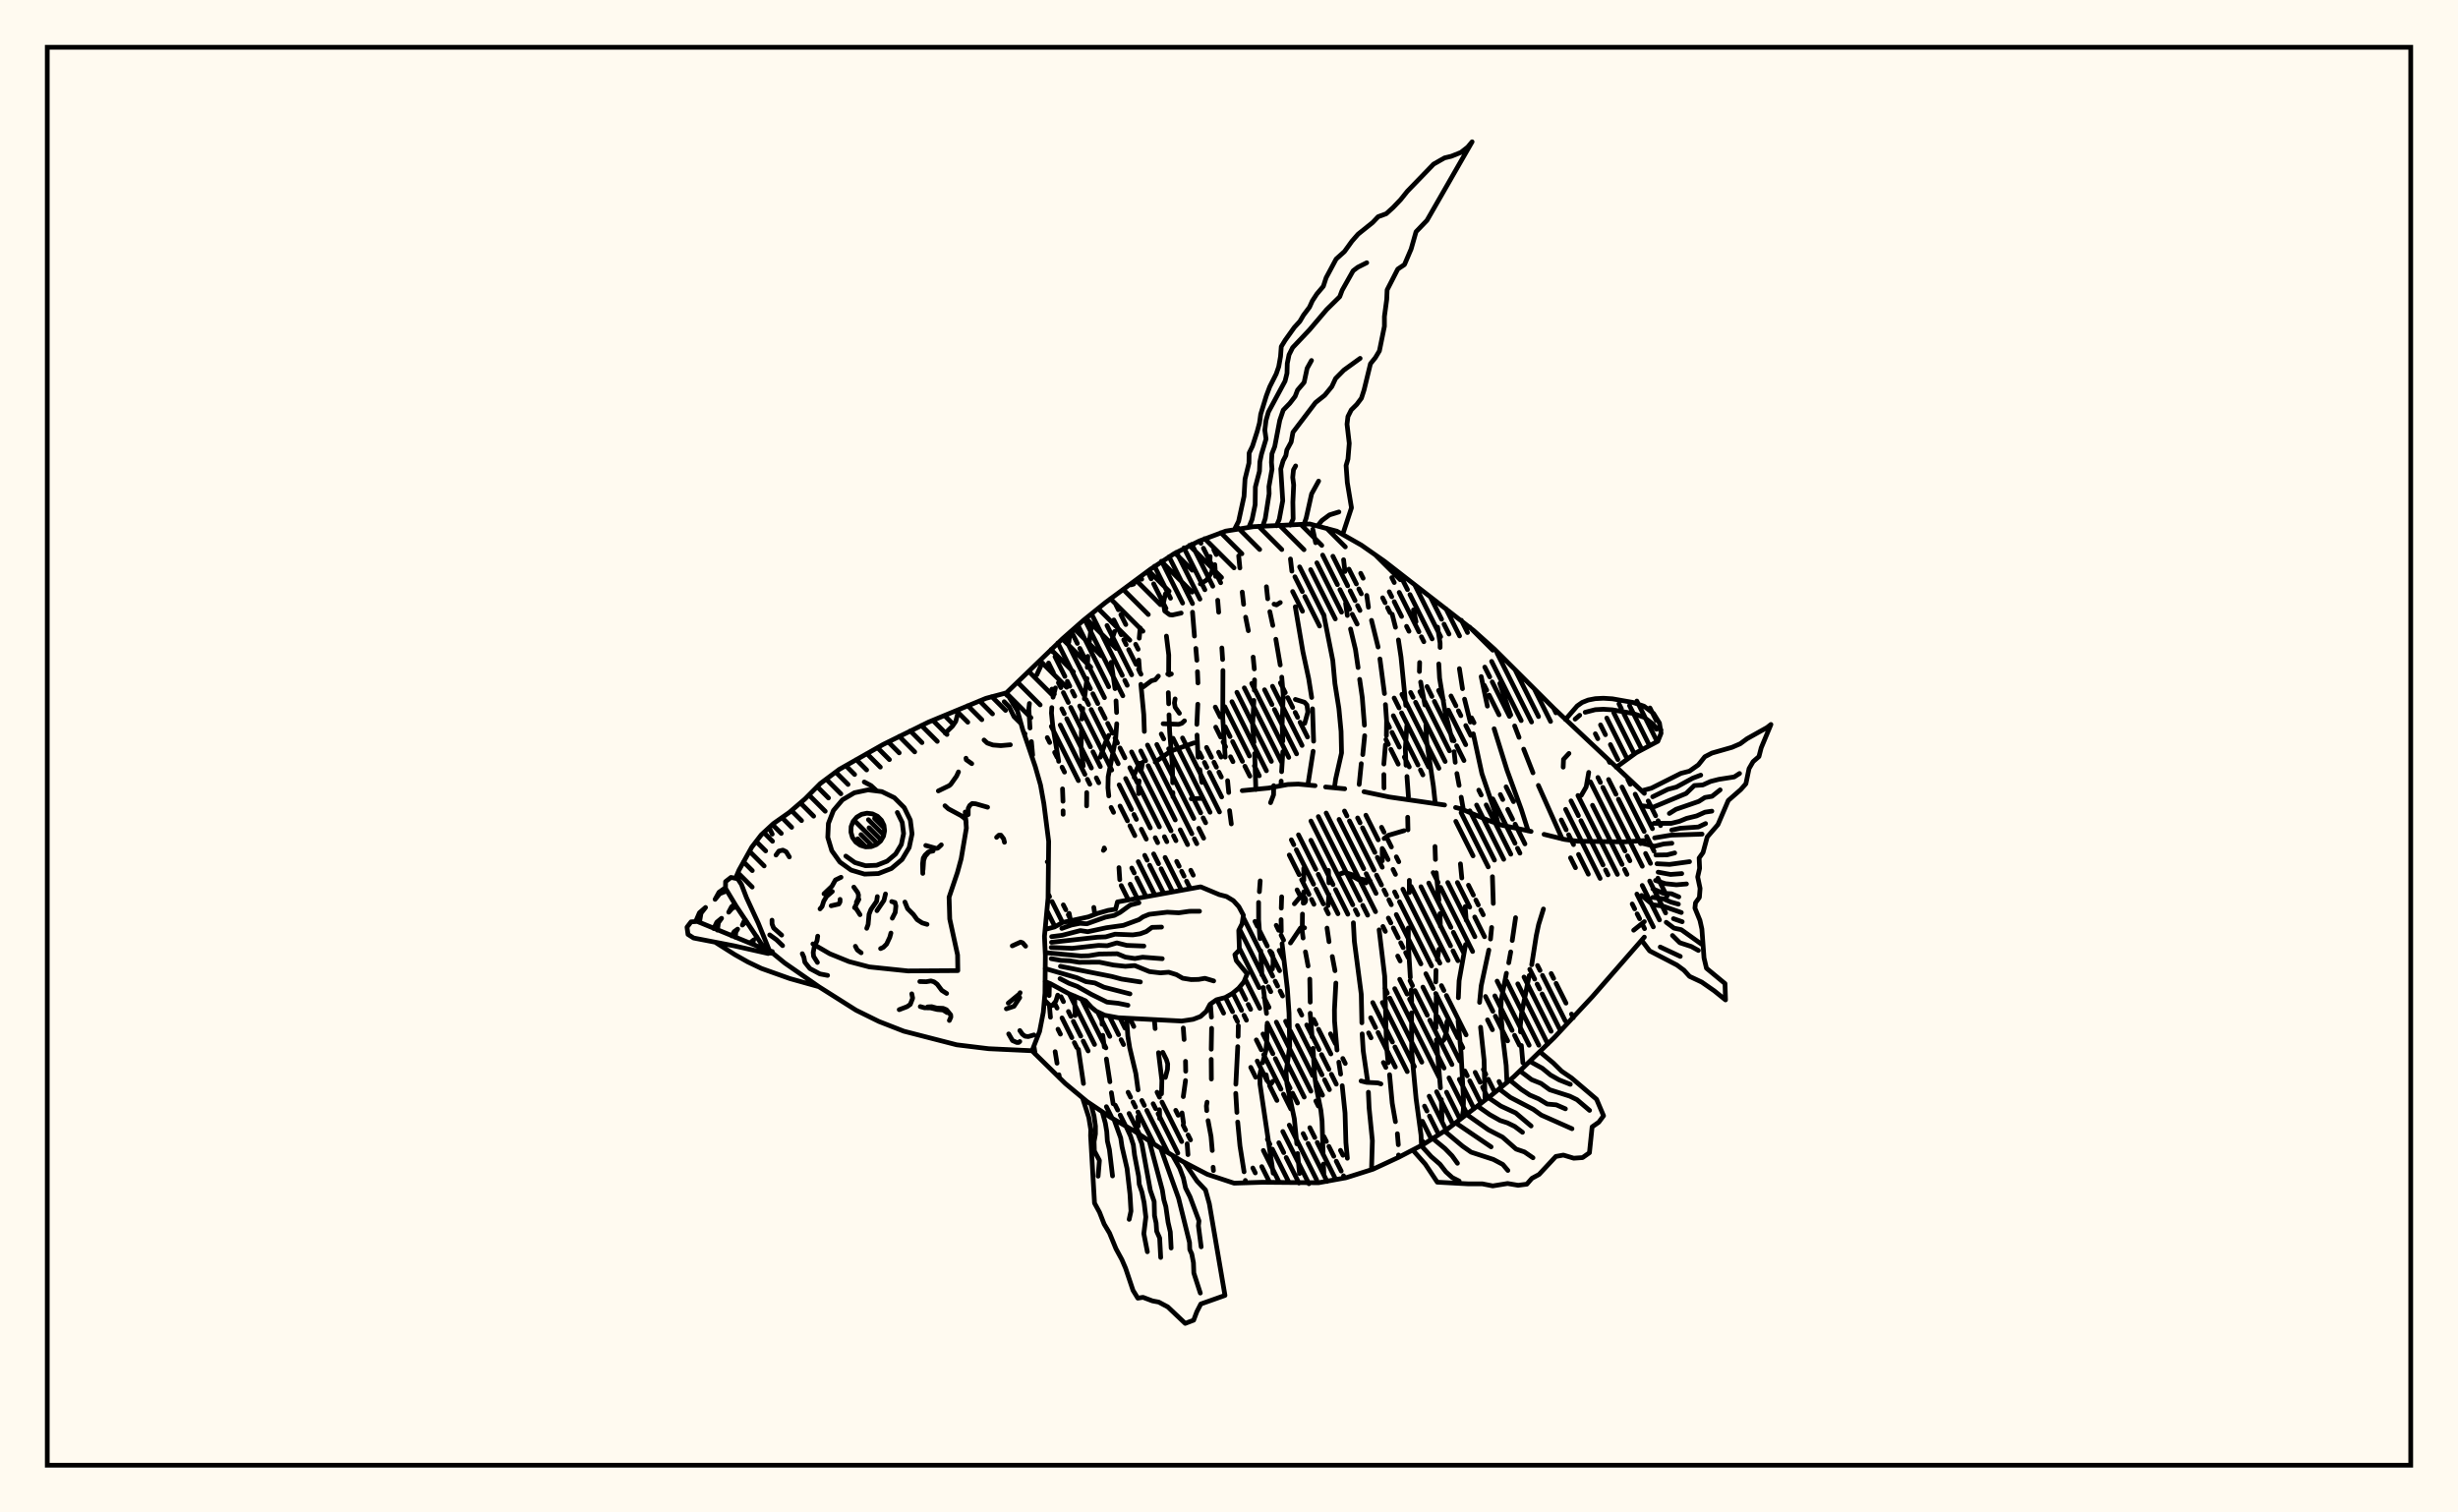 <svg xmlns="http://www.w3.org/2000/svg" width="520" height="320"><rect x="0" y="0" width="520" height="320" fill="floralwhite"/><rect x="10" y="10" width="500" height="300" stroke="black" stroke-width="1" fill="none"/><path stroke="black" stroke-width="1" fill="none" stroke-linecap="round" stroke-linejoin="round" d="
M 212.93 146.57 224.74 135.18 229.21 131.24 233.85 127.5 243.42 120.41 248.4 117.14 253.72 114.46 259.3 112.37 265.18 111.43 277.08 110.86 282.83 112.39 288.01 115.34 292.89 118.75 311.71 133.36 316.15 137.34 328.81 149.95 347.87 167.86 
M 347.87 198.27 336.9 210.84 328.78 219.56 320.22 227.85 315.63 231.64 306.19 238.91 301.17 242.11 295.88 244.86 290.48 247.37 284.8 249.17 278.94 250.24 267.03 250.14 261.08 250.33 255.42 248.46 250.14 245.71 245.03 242.64 240.06 239.36 234.91 236.38 229.96 233.06 225.38 229.25 218.34 222.33 
M 252.02 169 254.4 168.91 
M 262.8 167.28 268.41 166.73 272.44 165.98 274.65 165.89 278.21 166.23 
M 280.43 166.51 284.48 166.89 
M 288.56 167.51 293.86 168.62 305.61 170.32 
M 307.93 170.85 309.13 171.15 314.97 173.62 317.69 174.58 323.91 175.91 
M 326.65 176.53 331 177.6 333.73 177.98 343.51 178.12 347.87 177.85 
M 214.67 149.39 214.66 149.44 
M 218.73 221.31 219 223.01 
M 220.15 140.98 219.35 142.75 
M 217.78 148.84 217.65 149.98 217.9 154.04 
M 218.2 156.91 218.46 159.74 
M 221.18 195.84 221.31 196.59 
M 222.02 208.05 221.95 210.64 
M 222.01 212.86 222.23 215.22 
M 223.22 222.51 223.62 224.95 
M 224.03 227.39 224.15 228.07 
M 226.4 133.71 226.11 135.89 
M 223.28 145.55 222.78 147.52 
M 222.51 149.71 222.44 150.87 222.72 153.61 223.97 161.08 
M 224.78 166.91 224.88 169.53 
M 224.9 171.55 224.91 172.29 
M 226.18 193.24 226.5 194.83 
M 227.33 210.73 227.45 214.87 
M 228.14 222.02 229.21 229.24 
M 230.92 132.27 230.34 136.62 
M 230.14 138.87 230.03 141.21 
M 229.95 143.56 229.41 147.85 
M 229.06 149.9 228.88 152.12 
M 228.79 154.42 228.71 157.96 229.16 162.06 
M 229.9 167.69 229.88 170.51 
M 231.4 191.99 231.62 193.47 
M 233.07 214.5 233.15 216.71 
M 233.3 219.05 233.62 221.52 
M 234.06 224.06 234.8 228.88 
M 235.12 231.19 235.49 233.52 
M 235.8 133.61 235.2 135.43 
M 235.08 140.12 235.89 145.7 
M 236.1 148.28 236.22 150.75 
M 236.25 153.13 236.01 156.4 234.44 164.33 234.39 166.67 234.57 168.4 
M 236.72 183.57 236.89 186.12 
M 238.34 215.43 238.59 219.15 239 221.71 240.29 227.14 240.76 230.59 
M 240.72 236.28 240.82 238.23 
M 241.21 132.85 241.01 135.03 
M 240.91 139.65 241.1 142.19 
M 241.36 144.79 241.97 151.19 242.09 154.75 
M 241.72 161.29 241.36 163.25 
M 240.99 165.21 240.85 166.24 240.89 167.92 
M 244.21 215.73 244.37 217.62 
M 245.09 222.72 245.8 228.58 245.72 231.43 
M 245.29 234.78 245.33 236.66 
M 246.21 242.72 246.28 243.39 
M 246.76 134.58 247.25 138.57 247.23 142.03 
M 247.16 146.55 247.24 148.91 
M 247.31 151.24 247.44 154.75 248.03 162.13 248.09 165.61 
M 248.12 167.68 248.14 168.6 
M 250.33 217.5 250.5 219.93 
M 250.8 224.55 250.84 226.65 
M 250.8 228.62 250.33 232.02 
M 250.06 235.47 250.38 237.62 
M 251.15 242 251.32 244.29 
M 252.28 129.53 252.69 134.58 
M 252.99 137.19 253.2 139.7 
M 253.33 142.11 253.43 144.5 
M 253.4 148.99 253.2 153.26 
M 253.24 155.52 253.45 160.2 
M 253.82 162.82 254.28 165.54 
M 256.07 212.43 256.28 215.2 
M 256.32 217.57 256.24 221.99 
M 256.24 224.14 256.27 228.3 
M 255.36 233.19 255.22 233.99 255.29 234.98 
M 255.57 237.1 256.2 240.45 256.46 243.42 
M 256.64 246.96 256.71 247.66 
M 257 119.46 257.17 121.95 
M 257.61 127 257.82 129.53 
M 258.49 137.09 258.65 139.53 
M 258.72 141.87 258.68 151.92 259.2 160.19 
M 259.7 165.18 259.94 167.68 
M 260.12 171.51 260.49 174.32 
M 261.97 217.02 261.93 219.29 
M 261.85 221.44 261.45 229.39 
M 261.43 231.33 261.67 235.36 
M 261.84 237.39 262.32 242.45 263.19 247.92 
M 263.46 249.75 263.53 250.25 
M 262.05 117.61 262.3 120.17 
M 262.8 125.27 263.09 127.86 
M 263.52 130.58 264.09 133.44 
M 265.11 139.03 265.35 141.53 
M 265.4 143.84 265.36 146.05 
M 265.26 148.19 265 153.47 265.28 157.06 
M 265.43 159.44 265.68 167.05 
M 266.6 186.37 266.43 188.66 
M 266.26 190.94 266.27 194.64 266.55 198.58 
M 266.72 201.18 266.96 206.26 
M 267.24 208.94 267.94 214.42 
M 268.04 216.88 267.99 220.28 267.79 222.3 267.12 224.85 
M 266.7 226.51 266.53 227.37 266.56 229.4 269.35 248.23 
M 267.92 124.14 268.19 126.69 
M 268.64 129.42 269.27 132.33 
M 269.91 135.25 270.84 140.7 
M 271.16 143.27 271.47 146.94 271.24 153.35 271.39 156.82 
M 271.39 159.04 271.13 163.27 
M 271.04 165.26 271 166.17 
M 271.14 189.75 271.06 192.14 
M 271.02 194.57 271.06 197.06 
M 271.23 199.67 272.35 209.26 272.7 214.37 272.84 221.4 272.07 227.02 272.25 229.24 273.82 236.7 274.35 242.01 
M 274.51 244.06 274.92 248.29 
M 273 118.27 273.3 120.84 
M 274.02 128.38 275.63 137.88 276.86 143.6 277.49 147.57 
M 277.67 149.97 277.9 156.82 
M 277.8 158.95 276.7 165.97 
M 275.81 183.72 275.83 186.23 
M 275.81 188.7 275.71 191.09 
M 275.54 193.4 275.49 197.04 275.68 198.46 
M 276.17 201.4 276.73 204.38 
M 277.09 207.16 277.18 212.03 
M 277.18 214.39 277.58 219.38 
M 277.78 221.81 278.1 227.49 278.42 229.89 279.44 234.95 279.69 237.19 279.91 244.26 
M 279.98 246.29 280.06 248.33 
M 277.72 111.97 278.33 114.83 
M 280.03 130 281.96 139.75 282.41 144.64 283.25 149.9 283.71 154.76 283.81 159.3 282.56 164.84 282.31 166.65 
M 281.03 184.16 281.14 186.79 
M 281.14 189.3 280.96 191.61 
M 280.74 196.36 281.16 199.24 
M 281.85 202.38 282.42 205.38 
M 282.61 207.99 282.31 213.65 282.33 216.01 282.85 222.16 
M 283.23 224.73 283.62 227.26 
M 283.95 229.71 284.55 235.49 284.73 241.73 285.04 245.06 
M 284.24 118.43 284.53 120.92 
M 284.66 127.64 285.04 130.22 
M 285.71 133.08 286.75 137.4 287.31 141.24 
M 287.64 143.74 288.19 147.55 288.65 153.43 
M 288.7 155.65 288.3 159.66 
M 287.98 161.57 287.54 165.97 
M 286.31 195.24 286.52 199.17 287.98 210.37 288.11 216.4 
M 288.17 218.75 288.4 222.38 289.33 228.79 
M 289.49 231.09 289.64 234.42 290.33 241.35 290.15 247.47 
M 289.14 125.98 289.5 128.48 
M 290.15 131.26 291.54 136.9 
M 291.93 139.42 292.89 146.74 
M 293.1 149.07 293.34 152.47 293.3 155.64 
M 293.1 157.6 292.76 161.65 
M 292.76 163.87 292.79 166.71 
M 292.41 179.52 292.44 182.13 
M 291.76 196.73 292.94 206.58 293.3 221.11 293.67 224.86 
M 293.97 227.38 294.53 233.41 295.21 237.32 
M 295.62 239.87 295.82 242.2 
M 295.86 244.37 295.86 244.88 
M 294.52 129.96 295.22 132.72 
M 295.84 135.39 296.39 139.02 297.4 149.25 
M 297.62 153.58 297.3 158.53 297.45 161.91 
M 297.65 164.29 297.96 168.55 
M 297.8 172.91 297.86 175.58 
M 298.15 186.26 298.15 188.85 
M 297.93 196.34 297.95 200.15 298.36 206.78 
M 298.56 209.43 298.64 211.93 
M 298.62 214.3 298.65 222.53 299.58 232.48 300.62 240.14 300.72 242.34 
M 299.03 129.04 299.57 131.54 
M 300.33 140.17 300.28 142.08 
M 300.54 144.31 301.45 149.16 
M 301.66 153.34 301.77 156.5 303.24 166.34 303.63 169.94 
M 303.58 179.1 303.67 181.84 
M 303.84 184.65 304.4 190.47 
M 304.63 193.31 304.72 196.01 
M 304.42 200.85 304.07 203.05 
M 303.79 205.3 303.74 207.75 
M 303.84 210.32 303.77 217.51 
M 303.88 220 304.73 230.16 
M 304.92 232.63 305.07 237.31 
M 304.12 132.69 304.66 136.05 304.66 136.99 
M 304.38 140.47 304.55 143.48 305.65 150.25 307.24 156.69 
M 307.62 159.04 307.86 161.29 
M 308.21 163.66 308.68 166.17 
M 309.12 168.67 309.58 171.3 
M 308.96 182.77 309.25 185.76 
M 309.96 191.82 310.18 194.7 
M 310.05 199.84 308.68 207.49 308.52 211.1 
M 308.46 215.98 309.09 222.68 309.61 232.65 309.57 234.94 309.31 236.52 
M 308.74 141.47 309.4 145.71 
M 309.83 147.93 311.04 152.77 
M 311.68 155.26 313.5 163.68 316.49 172.49 316.95 174.37 
M 315.73 185.49 315.91 191.14 
M 315.56 196.23 315.32 198.68 
M 314.97 201.01 313.35 208.58 313.01 212.08 
M 313.22 217.34 313.96 224.27 314.17 232.77 
M 313.35 143.15 314.66 149.4 
M 316.09 154.19 318.82 162.96 321.85 171.28 323.29 175.8 
M 320.63 194.16 319.92 198.99 
M 319.6 201.4 319.18 203.71 
M 318.69 205.92 317.6 211.49 317.49 214.01 317.94 219.64 318.64 225.45 318.8 229.02 
M 317.29 144.61 319.6 151.28 
M 320.43 153.59 321.36 156.01 
M 322.34 158.5 324.31 163.51 
M 325.45 166.18 330.49 177.5 
M 326.52 192.32 325.5 195.62 325 197.99 324.04 204.12 
M 323.51 206.4 321.89 214.47 321.63 216.94 321.68 218.33 
M 321.85 221.2 322.17 224.85 
M 246.54 227.96 246.99 226.23 247.03 225.1 246.76 224.2 245.99 222.65 
M 330.7 162.31 330.77 160.66 331.92 159.41 
M 223.76 210.55 223.38 211.8 222.63 212.75 222.06 212.7 220.95 211.57 
M 233.42 179.92 233.7 179.64 233.6 179.41 
M 292.81 177.41 293.69 176.74 297.03 175.75 
M 241.88 145.32 243.59 144.04 244.41 143.82 245.06 143.05 
M 276.02 153.04 276.68 150.64 276.49 149.15 275.99 148.59 274.04 147.98 
M 273 199.51 275.14 196.33 275.64 196.14 275.99 196.31 
M 234.56 155.6 233.85 157.13 232.77 160.21 
M 273.83 191.22 274.86 190.01 275.69 189.74 276.08 189.97 276.22 190.35 276.18 190.74 275.93 191.05 
M 289 186.8 287.45 186.14 284.8 184.65 284.13 184.64 283.32 184.99 
M 304.99 220.47 305.48 219.99 305.92 218.68 306.1 217.46 306.07 216.28 306.22 215.97 
M 289.89 186.42 287.3 185.85 286.13 185.09 284.56 184.58 283.36 184.96 
M 250.58 152.51 250.02 153.03 249.33 153.25 246.07 153.12 
M 269.18 205.02 269.33 203.92 269.31 202.42 269.09 201.64 268.78 201.29 
M 334.53 168.28 335.56 166.49 336.1 163.42 
M 241.07 161.48 239.88 164.05 239.94 164.48 
M 347.87 195 345.61 196.81 
M 292.14 229.33 291.5 229.12 289.11 229 287.94 228.71 
M 249.51 150.91 248.61 149.63 248.45 148.71 248.6 147.87 
M 249.88 129.71 248.03 130.12 247.45 130.07 246.4 129.28 246.12 127.6 246.56 125.62 
M 269.53 127.82 270.05 127.98 270.85 127.48 
M 239.28 123.74 239.82 123.58 239.99 123.23 
M 247.04 142.6 247.36 142.78 247.81 142.59 
M 253.94 123.54 255.22 122.76 256.34 121.1 256.5 120.19 255.96 118.68 256 117.74 
M 269.46 166.23 269.43 168.16 268.79 169.83 
M 252.59 157.18 247.69 158.91 244.39 161.24 
M 267.86 227.41 268.07 228.51 268.43 229.1 268.95 229.25 269.27 228.78 
M 261.31 111.71 262.03 110.29 263.18 105.01 263.39 101.35 264.22 97.98 264.26 95.85 264.96 94.41 265.97 91.27 266.45 89.49 266.71 87.63 267.89 83.77 268.61 81.85 269.99 79.11 270.52 77.58 270.9 75.44 271.06 73.33 271.89 71.97 273.82 69.27 274.99 67.99 275.76 66.68 277.03 64.99 277.63 63.66 278.59 62.19 279.96 60.57 280.55 58.76 282.67 54.8 284.43 53.22 286 51.04 287.3 49.55 290.4 47.07 291.55 45.85 293.27 45.22 294.71 43.91 296.31 42.24 297.73 40.47 303.28 34.73 305.59 33.41 307.04 33.06 309.06 32.25 310.49 31.13 311.43 30 301.88 46.63 299.57 49.03 298.53 52.69 297.12 55.99 295.71 56.93 293.45 61.34 293.37 63.33 292.88 66.98 292.88 69.04 291.82 74.24 290.96 75.68 289.93 76.95 288.57 82.52 288.01 84.26 287.02 85.58 285.86 86.73 285.16 88.13 284.97 89.75 285.44 93.8 285.17 97.12 284.77 98.5 285.03 102.11 285.91 107.43 284.05 113.09 
M 282.81 112.38 282.81 112.38 
M 264.22 111.5 264.88 109.91 265.53 106.78 265.58 103.03 266.45 99.69 266.53 97.72 266.87 96.1 267.84 92.87 267.58 91.02 267.83 88.95 268.34 87.17 271.86 80.63 272.27 78.97 272.33 76.89 272.7 75.06 273.46 73.55 277.02 69.79 280.65 65.51 283.43 62.77 283.94 61.41 286.26 57.29 287.25 56.54 289.14 55.59 
M 267.13 111.31 267.67 109.73 268.49 104.47 268.45 102.95 269.1 99.26 268.98 97.81 269.08 96.01 269.68 94.47 270.74 88.93 271.48 86.76 272.85 85.35 273.99 83.87 274.5 82.54 275.89 80.91 276.53 77.92 277.45 76.27 
M 270.05 111.24 270.63 109.88 271.37 105.93 270.95 99.22 271.45 97.49 272.03 96.39 272.23 95.22 273.15 93.52 273.53 91.46 278.3 85.18 280.25 83.63 281.76 81.78 282.55 80.08 284.31 78.3 287.74 75.82 
M 272.96 111.13 273.57 109.8 273.51 106.26 273.68 102.6 273.48 101.01 273.64 99.4 274.1 98.58 
M 275.87 110.94 276.33 109.61 277.47 104.5 278.96 101.79 
M 278.77 111.22 279.64 110.14 281.26 108.94 283.25 108.32 
M 221.1 196.65 223.1 196.12 224.78 195.18 230.23 194 232.22 193.25 234.47 192.61 236.01 192.37 236.4 190.83 254.01 187.63 257.94 189.28 259.47 189.68 260.93 190.56 262.08 191.83 263.04 193.62 262.77 195.45 262.06 196.85 262.2 200.99 261.24 201.98 261.54 203.23 263.85 206.05 263.15 207.75 262.04 209.09 260.7 210.2 259.19 211.06 257.35 211.53 255.99 212.48 255.19 213.98 253.97 215.07 252.42 215.66 250.01 216.03 236.56 215.33 233.7 214.8 231.9 213.95 230.91 213.13 229.64 211.74 226.19 210.28 222.21 208.12 221.07 207.67 
M 224.63 196.43 226.64 195.72 228.48 195.35 229.94 195.45 233.86 194.05 235.74 193.68 236.95 193.05 239.12 191.48 240.95 191.01 
M 222.48 198.17 224.7 197.89 228.55 196.89 230.12 197.13 234.04 196.29 237.64 195.79 240.97 194.57 241.79 193.99 243.11 193.45 246.93 193 249.38 193.13 251.62 192.81 253.76 192.8 
M 222.45 199.37 232.16 198.29 233.9 198.22 235.88 197.65 239.65 197.8 241.2 197.57 242.5 197.09 243.71 196.21 245.73 196.15 
M 222.39 200.46 226.82 200.64 232.42 200.02 234.25 200.09 236.27 199.49 238.38 200.02 241.99 200.16 
M 221.12 201.55 228.68 202.26 230.32 202.22 232.54 201.85 236.36 201.79 238.08 202.5 240.09 202.8 241.73 202.52 245.88 202.84 
M 222.39 202.83 224.45 203.2 226.3 203.28 228.27 203.6 232.57 203.57 235.55 204.18 238.08 204.45 240.06 204.29 243.18 205.57 245.49 205.84 247.24 205.7 248.88 206.21 250.2 206.97 252.01 207.26 253.57 207.22 254.91 206.99 256.76 207.54 
M 224.34 204.45 235.21 206.6 237.27 207.15 241.25 207.76 
M 221.09 204.92 227.86 206.88 229.72 207.69 231.62 207.97 233.55 208.87 239.05 210.28 
M 224.25 207.06 226.14 208.04 227.92 208.71 230.89 210.39 234.2 212.02 236.56 212.27 238.62 212.69 
M 250.57 245.96 253.23 249.88 255.03 251.78 255.84 254.69 259.15 274.08 254.04 275.89 253.2 277.52 252.52 279.32 250.74 280 247.05 276.51 245.13 275.49 243.81 275.24 241.8 274.48 240.71 274.66 239.69 273 238.12 268.32 237.34 266.51 236.1 264.23 234.72 260.88 233.59 258.99 232.61 256.49 231.55 254.55 230.72 240.27 230.76 239.02 230.34 236.44 229.07 232.45 
M 248.06 244.46 249.56 247.13 250.34 249.22 250.81 251.34 251.76 253.23 253.65 258.31 253.53 259.35 254.11 263.8 
M 245.56 242.97 249.33 253.52 251.65 262.89 251.7 264.37 252.12 265.3 252.48 267.17 252.56 269.34 253.93 273.58 
M 243.12 241.37 245.9 251.79 246.22 253.85 246.64 255.3 247.11 258.61 247.58 260.65 247.76 264.05 
M 240.68 239.77 241.56 241.99 243.36 251.87 244.17 254.21 244.24 257.2 244.58 258.76 244.7 260.51 245.33 261.93 245.55 266.05 
M 238.19 238.26 239.15 240.33 239.76 242.23 240.02 244.39 240.88 248.88 241.01 250.56 241.58 252.22 242.04 254.43 242.41 257.5 241.98 261.01 242.73 264.84 
M 235.66 236.81 237.09 240.78 237.37 242.65 238.43 247.22 239.05 252.66 239.26 256.25 238.88 257.99 
M 233.19 235.26 233.84 237.64 234.14 239.43 234.27 241.41 234.7 243.22 235.36 248.8 
M 230.78 233.61 231.45 236.13 231.75 238.27 231.75 239.9 231.46 241.53 231.52 243.52 232.59 245.52 232.31 248.85 
M 325.79 222.56 328.58 224.88 330.36 226.64 332.48 228.08 337.76 232.58 339.24 236.07 338.23 237.43 336.82 238.42 336.25 243.9 334.8 244.92 332.93 245.05 330.74 244.39 329.14 244.68 325.6 248.48 324.08 249.31 323.01 250.54 321.17 250.78 318.94 250.4 315.8 250.91 313.58 250.47 310.71 250.48 304.06 250.12 301.52 246.3 298.93 243.37 
M 323.68 224.58 326.28 226.02 328.02 227.45 329.84 228.48 332.21 229.42 
M 321.57 226.59 324.02 228.43 326.01 229.23 327.85 230.57 332.08 231.92 333.62 232.67 336.28 234.93 
M 319.4 228.53 321.81 230.48 323.64 231.69 325.51 232.49 327.32 233.59 329.24 233.76 331.17 234.6 
M 317.15 230.39 319.53 232.19 324.39 234.72 326.05 235.92 332.56 238.81 
M 314.89 232.24 317.51 234.02 320.65 235.47 323.91 238.23 
M 312.58 234.02 315.18 235.84 317.36 237.07 318.87 237.56 320.45 238.33 322.09 239.57 
M 310.27 235.79 314.86 239.03 317.87 240.59 320.74 243.12 322.5 243.72 324.31 244.96 
M 307.95 237.56 315.45 242.65 
M 305.63 239.33 309.42 242.51 311.22 243.77 315.93 245.31 317.92 246.37 319 247.64 
M 303.21 240.96 305.69 243 307.19 244.54 308.33 246.12 
M 300.67 242.39 302.78 244.71 304.63 246.32 305.88 247.93 307.24 249.15 308.69 249.88 
M 347.29 167.32 349.36 166.76 355.61 163.62 357.4 163.16 359.29 161.83 360.66 160.11 362.17 159.33 366.41 158.12 368.14 157.37 369.59 156.3 373.82 153.93 374.65 153.28 372.59 158.22 372.11 160.07 370.87 161.15 370.02 162.62 369.35 165.83 368.26 167.06 365.62 169.37 363.44 174.46 361.17 177.09 360.28 180.38 359.46 181.54 359.56 183.72 359.15 185.54 359.66 187.96 359.51 189.88 358.69 191.01 358.57 192.14 359.63 194.73 360.04 196.56 360.49 202.67 361.01 204.86 364.93 208.1 365.04 211.56 362.65 209.63 360.01 207.79 357.43 206.58 356.24 205.27 354.76 204.18 348.98 201.18 347.29 198.93 
M 349.63 168.58 352.85 167 354.66 166.52 358.1 164.64 359.8 164 
M 347.29 170.48 349.77 170.77 356.71 167.88 358.44 166.2 360.23 166.08 361.89 165.33 363.62 164.89 366.88 164.38 368.01 163.65 
M 353.16 172.11 354.56 171.23 359.39 169.56 360.68 168.73 362.19 168.48 363.9 167.12 
M 349.89 174.2 353.55 174.2 355.29 173.77 356.8 173.15 358.93 172.63 360.69 171.84 362.15 171.62 
M 353.66 175.62 355.46 175.24 359.3 174.97 360.82 174.25 
M 350.04 177.27 353.55 176.69 360.08 176.48 
M 347.29 178.38 350.02 179.05 351.97 178.56 353.69 178.41 
M 350.31 180.91 352.67 180.87 354.29 180.46 
M 350.55 182.75 353.21 182.89 357.43 182.31 
M 350.79 184.53 353.41 185.01 355.78 184.83 
M 350.23 186.28 352.32 186.96 354.64 187.2 356.78 187.02 
M 349.67 188.06 351.9 189 353.61 189.1 355.16 189.76 
M 349.67 189.86 351.92 190.18 353.47 190.85 355.07 191.3 
M 347.29 189.45 349.66 191.43 351.79 191.71 355.69 193.07 
M 354.03 194.37 355.88 195.02 
M 352.5 195.14 354.14 196.37 355.68 196.7 359.97 199.77 
M 353.82 197.93 355.37 199.46 357.81 200.26 359.3 201.09 
M 351.23 200.37 355.47 202.35 
M 331.17 152.24 333.66 149.36 334.71 148.62 335.99 148.11 337.49 147.82 339.2 147.73 341.11 147.85 345.47 148.62 347.81 149.42 349.81 150.95 351.06 152.98 351.41 155.13 350.72 156.84 346.13 159.27 341.91 162.34 
M 333.22 152.15 334.19 151.33 
M 335.35 150.7 337.49 150.15 339.2 150.06 341.11 150.18 345.47 150.95 347.81 151.76 349.81 153.28 350.43 154.29 
M 155.6 185.84 156.34 184.09 159.04 179.24 161.04 176.64 163.61 174.26 166.97 171.9 170.3 169.04 173.54 165.78 177.57 162.77 186.82 157.52 196.45 152.77 208.58 147.75 212.93 146.59 215.25 150.41 216.35 154.35 219.01 162.17 220.13 166.1 220.84 170.06 221.85 178.01 221.72 190.04 220.96 198.11 221.15 202.11 221.07 210.13 220.72 214.16 219.93 218.23 218.34 222.31 209.14 221.88 202.4 221.06 191.21 218.18 185.94 216.12 181.11 213.74 173.23 208.76 166.01 203.75 162.74 201.07 
M 204.19 171.8 204.44 175.21 203.34 181.69 202.55 184.59 200.78 189.83 200.92 194.44 202.58 202.05 202.63 205.36 192.08 205.43 183.91 204.58 179.62 203.45 175.54 201.79 171.97 199.71 
M 161.86 200.88 155.74 191.71 153.48 187.95 153.5 186.53 154.64 185.64 156.07 185.93 156.85 187.12 157.91 189.89 160.41 195.31 162.85 201.31 
M 162.52 201.74 155.28 200.11 146.74 198.46 145.55 197.7 145.34 196.17 146.2 195.04 147.52 194.96 162.68 201.19 
M 177.68 182.39 175.97 179.99 175.12 177.17 175.25 174.23 176.32 171.48 178.22 169.23 180.75 167.73 183.64 167.12 186.56 167.49 189.21 168.78 191.29 170.86 192.58 173.51 192.95 176.43 192.34 179.32 190.83 181.85 188.59 183.75 185.84 184.82 182.9 184.94 180.07 184.1 177.68 182.39 
M 189.83 171.9 190.87 174.02 191.16 176.36 190.68 178.67 189.47 180.69 187.67 182.21 185.47 183.07 183.12 183.17 180.86 182.5 178.94 181.13 
M 181.04 178.16 180.35 177.2 180.02 176.07 180.06 174.89 180.49 173.79 181.25 172.89 182.27 172.29 183.42 172.05 184.59 172.2 185.65 172.71 186.48 173.55 187 174.6 187.14 175.77 186.9 176.93 186.3 177.94 185.4 178.7 184.3 179.13 183.13 179.18 182 178.84 181.04 178.16 
M 181.45 177.47 183.16 179.18 
M 182.14 176.58 184.58 179.02 
M 181.07 173.93 185.64 178.5 
M 183.85 175.14 186.43 177.72 
M 183.72 173.43 186.96 176.67 
M 185.02 173.16 187.07 175.21 
M 156.1 184.65 159.13 187.68 
M 157.29 182.34 159.15 184.2 
M 158.55 180.1 161.66 183.21 
M 159.97 178.03 161.98 180.03 
M 161.58 176.13 163.43 177.99 
M 163.4 174.45 165.28 176.33 
M 165.43 172.98 167.48 175.04 
M 167.44 171.5 169.57 173.62 
M 169.33 169.88 172.13 172.68 
M 171.14 168.2 174.58 171.64 
M 172.89 166.44 175.27 168.83 
M 174.79 164.85 177.89 167.95 
M 176.79 163.35 179.41 165.97 
M 178.93 161.99 180.8 163.86 
M 181.15 160.71 183.34 162.9 
M 183.39 159.45 186.24 162.3 
M 185.63 158.19 188.16 160.72 
M 187.91 156.97 190.23 159.29 
M 190.23 155.79 193.51 159.08 
M 192.57 154.63 195.05 157.12 
M 194.93 153.49 198.29 156.86 
M 197.34 152.4 200.34 155.4 
M 199.82 151.39 201.58 153.15 
M 202.29 150.35 204.74 152.8 
M 204.74 149.3 207.71 152.27 
M 207.23 148.29 209.97 151.04 
M 209.81 147.38 212.73 150.3 
M 212.59 146.66 213.11 147.18 
M 180.63 187.69 181.45 188.84 181.62 189.35 181.56 190.1 181.17 190.9 
M 196.12 195.57 195.1 195.27 194.02 194.57 193.23 193.48 192.01 192.26 191.44 190.85 
M 202.77 163.32 202.37 164.2 201.17 165.9 200.84 166.21 198.51 167.34 
M 175.84 191.64 177.46 191.27 177.71 190.82 177.72 190.29 
M 181.7 190.28 180.9 191.81 181.31 192.56 
M 165.36 197.85 163.67 196.35 163.33 195.5 163.32 194.69 
M 205.58 161.57 204.41 160.74 204.36 160.42 
M 177.92 185.61 176.74 186.18 176 187.51 174.32 189.11 
M 216 153.09 214.51 151.62 213.49 149.53 212.44 148.47 
M 188.77 194.27 189.39 193.05 189.53 191.69 189.34 190.95 188.65 190.75 
M 180.78 192.03 181.15 192.28 181.94 193.53 
M 182.84 165.45 184.26 166.21 185.51 167.36 
M 213.74 157.58 211.73 157.76 210.07 157.63 208.86 157.21 208.18 156.57 
M 221.55 182.35 221.71 182.2 
M 166.99 181.31 166.32 180.21 165.62 179.87 164.78 180.07 164.17 180.91 
M 212.5 178.2 212.32 177.47 211.74 176.7 211.31 176.71 210.83 177.16 
M 208.93 170.79 206.39 170.06 205.66 170.01 205.15 170.41 204.83 171.04 204.83 172.35 
M 172.93 203.63 172.12 202.34 172.04 201.52 172.27 200.29 172.85 199.03 172.99 198.07 
M 213.39 218.75 214.2 220.16 215.13 220.57 215.5 220.56 215.74 220.36 
M 199.96 155.13 201.48 153.66 202.19 152.62 202.57 151.17 202.52 150.25 
M 195.85 178.88 198.09 179.51 198.41 179.43 199.14 178.75 
M 199.91 170.48 200.62 171.12 203.32 172.57 203.99 173.08 204.34 173.5 204.39 174.09 
M 180.96 200.21 181.37 200.99 182.18 201.59 
M 200.39 214.25 199.5 213.69 198.29 213.59 196.89 213.25 195.56 213.22 194.69 212.97 
M 195.27 184.02 195.4 182.04 195.71 181.17 196.56 180.21 197.4 180.05 
M 163.37 176.48 162.71 175.09 
M 185.6 189.7 185.45 190.7 184.25 192.43 183.85 193.44 183.66 195.59 183.36 196.41 
M 212.9 213.44 214.52 212.9 215.73 211.07 
M 175.08 206.37 173.46 206.06 171.33 204.92 170.27 203.59 170.07 202.54 169.73 201.78 
M 213.3 212.24 215.67 210.29 215.81 210.03 
M 195.22 184.79 195.17 182.76 195.32 181.55 195.71 180.91 196.41 180.25 196.98 180.1 
M 165.56 200.07 164.26 198.82 162.83 197.8 
M 214.15 200.12 215.91 199.32 216.34 199.47 216.97 200.19 
M 215.75 218.04 216.28 218.8 216.83 219.23 217.53 219.32 218.73 218.97 
M 176.08 188.62 174.86 189.67 174.26 190.68 173.91 191.8 173.48 192.3 
M 200.84 215.91 201.16 215.18 201.12 214.72 200.24 213.64 199.51 213.34 198.19 213.29 197.1 212.99 196.25 213.04 
M 187.33 189.14 187 190.5 185.52 192.68 
M 186.29 200.7 186.89 200.42 187.56 199.75 188.24 198.3 188.48 197.41 
M 200.26 210.19 199.24 209.54 198.27 208.24 197.61 207.74 196.95 207.54 195.95 207.71 194.59 207.67 
M 190.23 213.62 191.91 212.98 192.58 212.5 193.08 211.19 192.89 210.27 
M 162.64 200.82 163.11 201.68 
M 160.04 198.09 159.94 198.44 160.18 198.3 
M 157.72 194.63 157.43 194.89 157.05 195.72 157.59 195.2 158.02 195.08 
M 155.49 191.28 154.77 191.84 154.16 193 154.93 192.14 155.82 191.82 
M 153.48 187.81 152.11 188.78 151.28 190.28 152.27 189.08 153.8 188.47 
M 162.27 201 163.39 201.33 
M 158.63 199.52 159.44 198.87 159.32 199.22 159.42 199.86 
M 154.8 198.02 155.31 197.12 156.05 196.58 155.65 197.22 155.59 198.33 
M 151 196.47 151.64 195.12 152.65 194.29 151.98 195.22 151.77 196.8 
M 147.17 194.98 147.97 193.12 149.26 192 148.3 193.22 147.97 195.16 
M 151.35 199.38 155.43 201.96 158.21 203.53 161.08 204.9 167.08 207.04 173.23 208.76 
M 216.55 154.96 216.85 155.27 
M 213.07 146.82 218.1 151.85 
M 215.26 144.34 220.05 149.14 
M 217.63 142.05 222.82 147.24 
M 219.99 139.75 225.66 145.41 
M 222.35 137.43 227.09 142.17 
M 224.75 135.17 230.75 141.17 
M 227.23 132.98 232.98 138.74 
M 229.73 130.82 236.12 137.2 
M 232.31 128.74 239.02 135.45 
M 234.92 126.67 241.8 133.55 
M 237.63 124.72 242.93 130.02 
M 240.33 122.75 245.51 127.94 
M 242.98 120.74 247.33 125.09 
M 245.68 118.77 252.19 125.28 
M 248.6 117.02 252.22 120.65 
M 251.62 115.38 258.42 122.18 
M 254.86 113.96 261.06 120.15 
M 258.28 112.71 262.73 117.16 
M 261.9 111.66 266.49 116.26 
M 266.26 111.35 271.17 116.27 
M 270.79 111.22 275.87 116.3 
M 275.22 110.98 279.63 115.39 
M 280.67 111.77 284.61 115.71 
M 290.95 117.39 296.23 122.66 
M 310.88 132.65 315.8 137.56 
M 223.82 217.76 224.34 218.8 
M 223.1 212.24 223.63 213.29 
M 224.67 215.37 226.76 219.55 
M 227.28 220.59 227.8 221.63 
M 234.06 234.15 235.28 236.59 
M 224.46 210.88 224.98 211.92 
M 226.03 214.01 226.55 215.05 
M 227.07 216.09 228.64 219.22 
M 229.16 220.27 230.2 222.35 
M 235.94 233.83 236.46 234.87 
M 236.98 235.92 238.14 238.23 
M 226.21 210.29 231.56 220.99 
M 238.86 235.59 241.08 240.03 
M 221.15 196.1 221.39 196.57 
M 228.77 211.33 233.96 221.71 
M 238.65 231.1 239.18 232.14 
M 239.7 233.18 240.22 234.23 
M 240.74 235.27 244.13 242.04 
M 221.48 192.66 223.18 196.07 
M 232.19 214.09 234.79 219.28 
M 241.57 232.84 242.09 233.88 
M 242.61 234.93 247.09 243.88 
M 221.74 189.1 222.04 189.71 
M 222.57 190.75 224.78 195.18 
M 234.68 214.98 236.65 218.92 
M 237.17 219.97 237.69 221.01 
M 243.95 233.53 244.48 234.57 
M 245 235.62 249.17 243.96 
M 224.95 191.45 225.48 192.49 
M 226 193.53 226.52 194.58 
M 236.91 215.35 238 217.53 
M 244.78 231.09 245.3 232.14 
M 245.82 233.18 249.99 241.53 
M 239 215.46 239.86 217.18 
M 248.73 234.92 249.25 235.96 
M 250.3 238.05 250.82 239.09 
M 251.34 240.13 251.86 241.18 
M 265.04 247.12 265.56 248.16 
M 221.55 156.06 222.07 157.1 
M 223.11 159.19 223.64 160.23 
M 224.68 162.32 225.2 163.36 
M 237.2 187.36 238.72 190.41 
M 266.93 246.83 268.59 250.13 
M 222.41 153.69 228.14 165.16 
M 239.1 187.07 240.6 190.07 
M 267.27 243.41 270.62 250.13 
M 224.3 153.4 229.52 163.84 
M 230.04 164.88 230.56 165.92 
M 239.43 183.66 239.95 184.7 
M 240.48 185.75 242.47 189.73 
M 268.12 241.04 268.65 242.09 
M 269.17 243.13 272.68 250.16 
M 222.54 145.8 223.06 146.84 
M 224.63 149.97 225.15 151.01 
M 225.67 152.06 230.89 162.49 
M 231.93 164.58 232.45 165.62 
M 235.06 170.84 235.58 171.88 
M 240.8 182.31 244.34 189.39 
M 270.54 241.78 271.58 243.87 
M 272.1 244.91 274.8 250.31 
M 221.83 140.28 222.87 142.37 
M 223.91 144.45 224.43 145.5 
M 224.96 146.54 226 148.63 
M 226.52 149.67 230.69 158.02 
M 231.22 159.06 232.78 162.19 
M 236.95 170.54 238.52 173.67 
M 239.04 174.71 240.08 176.8 
M 242.17 180.97 242.69 182.01 
M 243.21 183.06 246.21 189.05 
M 257.44 211.51 258.86 214.36 
M 264.6 225.83 265.64 227.92 
M 271.38 239.4 276.91 250.45 
M 222.41 137.37 222.67 137.89 
M 223.19 138.93 225.28 143.11 
M 225.8 144.15 226.32 145.19 
M 226.85 146.24 227.37 147.28 
M 228.41 149.37 235.19 162.93 
M 236.76 166.06 239.37 171.28 
M 239.89 172.32 240.41 173.36 
M 241.45 175.45 242.5 177.54 
M 244.06 180.67 245.1 182.75 
M 245.63 183.8 248.08 188.71 
M 259.24 211.03 260.75 214.05 
M 261.28 215.1 261.8 216.14 
M 265.97 224.49 268.06 228.66 
M 268.58 229.7 270.14 232.83 
M 272.75 238.05 278.54 249.63 
M 223.78 136.03 229.26 146.99 
M 229.78 148.03 230.3 149.07 
M 230.83 150.12 236.56 161.59 
M 238.13 164.72 243.35 175.16 
M 244.39 177.24 244.91 178.29 
M 246.48 181.42 249.95 188.37 
M 260.82 210.1 262.65 213.76 
M 263.17 214.8 263.69 215.85 
M 265.78 220.02 266.82 222.11 
M 267.34 223.15 270.99 230.45 
M 271.52 231.5 273.08 234.63 
M 275.69 239.84 276.21 240.89 
M 276.73 241.93 280.75 249.96 
M 225.2 134.78 230.68 145.73 
M 231.2 146.78 232.24 148.86 
M 232.76 149.91 233.81 151.99 
M 234.33 153.04 235.37 155.12 
M 235.89 156.17 236.41 157.21 
M 236.94 158.25 237.98 160.34 
M 239.02 162.43 240.59 165.56 
M 241.11 166.6 245.28 174.95 
M 246.33 177.03 246.85 178.08 
M 248.93 182.25 249.46 183.29 
M 249.98 184.34 250.5 185.38 
M 251.02 186.42 251.82 188.03 
M 262.24 208.85 263.54 211.46 
M 264.06 212.51 264.58 213.55 
M 267.19 218.77 269.28 222.94 
M 269.8 223.98 272.93 230.24 
M 273.45 231.29 274.5 233.37 
M 277.1 238.59 278.15 240.68 
M 278.67 241.72 282.35 249.08 
M 226.61 133.52 227.92 136.13 
M 228.44 137.18 233.66 147.61 
M 239.39 159.09 247.74 175.78 
M 248.26 176.82 248.78 177.87 
M 251.91 184.13 252.44 185.17 
M 263.41 207.12 266.52 213.34 
M 268.09 216.47 275.91 232.12 
M 280.08 240.47 280.61 241.51 
M 281.13 242.55 282.17 244.64 
M 282.69 245.68 283.74 247.77 
M 284.23 248.77 284.47 249.25 
M 228.03 132.27 234.55 145.31 
M 241.33 158.88 242.37 160.96 
M 242.9 162.01 248.63 173.48 
M 249.68 175.57 251.24 178.7 
M 262.19 200.6 266.37 208.96 
M 267.41 211.04 268.46 213.13 
M 270.02 216.26 277.33 230.87 
M 278.37 232.95 278.89 234 
M 283.58 243.39 284.11 244.43 
M 229.45 131.04 237.54 147.21 
M 242.76 157.64 252.15 176.42 
M 252.67 177.47 253.19 178.51 
M 262.21 196.55 267.8 207.72 
M 268.32 208.77 268.84 209.81 
M 271.97 216.07 272.49 217.11 
M 273.01 218.16 277.71 227.55 
M 278.23 228.59 279.79 231.72 
M 231.17 130.39 237.43 142.91 
M 237.95 143.95 238.47 145 
M 244.73 157.52 252.56 173.17 
M 253.6 175.25 254.64 177.34 
M 262.98 194.02 269.25 206.55 
M 269.77 207.6 270.29 208.64 
M 270.82 209.68 271.34 210.73 
M 274.47 216.99 279.68 227.42 
M 280.21 228.46 281.25 230.55 
M 234.19 132.35 239.41 142.78 
M 245.67 155.3 246.19 156.34 
M 247.23 158.43 254.01 171.99 
M 254.53 173.04 255.06 174.08 
M 265.49 194.95 266.01 195.99 
M 266.53 197.03 268.1 200.16 
M 268.62 201.21 270.71 205.38 
M 274.88 213.73 275.4 214.77 
M 276.44 216.86 279.05 222.07 
M 279.57 223.12 281.14 226.25 
M 281.66 227.29 282.7 229.38 
M 235.64 131.17 237.21 134.3 
M 237.73 135.35 238.25 136.39 
M 238.77 137.43 240.34 140.56 
M 240.86 141.61 241.38 142.65 
M 248.16 156.21 255.99 171.86 
M 270.6 201.08 271.64 203.16 
M 277.9 215.68 278.42 216.73 
M 278.94 217.77 281.55 222.99 
M 236.08 127.97 236.6 129.01 
M 237.12 130.05 238.17 132.14 
M 240.25 136.31 240.78 137.36 
M 250.17 156.14 257.99 171.79 
M 269.99 195.78 270.51 196.83 
M 271.03 197.87 271.55 198.91 
M 281.47 218.74 282.51 220.82 
M 284.07 223.95 284.6 225 
M 253.75 159.23 254.27 160.27 
M 254.8 161.31 255.32 162.36 
M 255.84 163.4 258.45 168.62 
M 255.25 158.14 256.3 160.23 
M 256.82 161.27 257.34 162.32 
M 257.86 163.36 258.38 164.4 
M 257.8 159.15 258.32 160.19 
M 241.28 122.03 241.54 122.55 
M 257.19 153.85 258.23 155.94 
M 258.75 156.98 259.28 158.02 
M 260.32 160.11 260.84 161.15 
M 274.4 188.28 274.93 189.32 
M 289.53 218.54 290.05 219.58 
M 292.66 224.8 293.18 225.84 
M 301.02 241.51 301.28 242.04 
M 242.76 120.91 243.54 122.47 
M 244.06 123.52 246.67 128.73 
M 257.1 149.6 258.15 151.69 
M 259.19 153.77 260.23 155.86 
M 260.76 156.9 262.84 161.08 
M 263.36 162.12 264.41 164.21 
M 272.75 180.9 274.84 185.07 
M 275.36 186.12 276.93 189.25 
M 277.45 190.29 277.97 191.33 
M 289.97 215.33 291.01 217.42 
M 291.53 218.46 295.19 225.76 
M 300.92 237.24 302.55 240.5 
M 244.24 119.79 247.63 126.57 
M 259.11 149.52 264.32 159.95 
M 265.37 162.04 266.41 164.13 
M 273.19 177.69 273.71 178.73 
M 274.24 179.78 277.89 187.08 
M 278.41 188.12 279.97 191.25 
M 280.5 192.3 281.02 193.34 
M 290.41 212.12 294.58 220.47 
M 295.1 221.51 297.71 226.73 
M 301.36 234.03 301.88 235.07 
M 302.41 236.12 304.08 239.47 
M 245.75 118.73 250.19 127.6 
M 260.62 148.46 267.92 163.07 
M 274.7 176.63 278.36 183.94 
M 278.88 184.98 283.05 193.33 
M 292.44 212.11 299.22 225.67 
M 302.35 231.93 305.94 239.1 
M 247.32 117.79 252.28 127.7 
M 261.67 146.48 268.97 161.09 
M 277.32 177.78 282.01 187.17 
M 282.54 188.21 285.14 193.43 
M 292.97 209.08 293.49 210.12 
M 294.01 211.17 300.79 224.73 
M 303.92 230.99 307.42 237.97 
M 248.89 116.85 253.85 126.76 
M 263.24 145.54 271.07 161.19 
M 277.33 173.71 286.19 191.45 
M 286.72 192.49 287.24 193.53 
M 295.06 209.18 304.45 227.96 
M 306.02 231.09 308.89 236.85 
M 250.47 115.91 254.9 124.78 
M 264.81 144.6 272.64 160.25 
M 278.9 172.77 287.76 190.5 
M 288.29 191.55 289.33 193.63 
M 296.11 207.2 297.68 210.33 
M 298.2 211.37 305.5 225.98 
M 306.54 228.06 310.37 235.72 
M 252.13 115.16 256.57 124.03 
M 267.52 145.94 269.09 149.07 
M 269.61 150.11 274.3 159.5 
M 280.56 172.02 291 192.89 
M 292.56 196.02 293.08 197.06 
M 295.69 202.28 296.21 203.32 
M 298.3 207.49 298.82 208.54 
M 299.34 209.58 301.95 214.8 
M 302.47 215.84 307.17 225.23 
M 308.73 228.36 311.84 234.58 
M 253.81 114.42 254.07 114.95 
M 254.59 115.99 257.2 121.21 
M 257.72 122.25 258.24 123.29 
M 269.2 145.2 275.46 157.72 
M 283.28 173.37 288.5 183.81 
M 289.02 184.85 291.11 189.02 
M 293.71 194.24 294.24 195.28 
M 294.76 196.33 295.8 198.41 
M 296.32 199.46 296.84 200.5 
M 297.37 201.54 297.89 202.59 
M 301.02 208.85 303.63 214.06 
M 304.15 215.11 308.84 224.5 
M 309.89 226.58 310.41 227.63 
M 310.93 228.67 313.32 233.45 
M 256.78 116.3 257.31 117.34 
M 270.87 144.47 271.91 146.55 
M 272.43 147.6 273.48 149.68 
M 274 150.73 274.52 151.77 
M 275.04 152.81 276.61 155.94 
M 284.43 171.59 284.95 172.64 
M 285.48 173.68 290.69 184.11 
M 291.21 185.16 292.26 187.24 
M 292.78 188.29 293.3 189.33 
M 293.82 190.37 294.34 191.42 
M 295.39 193.5 300.6 203.94 
M 301.65 206.02 303.21 209.15 
M 303.73 210.2 308.43 219.59 
M 308.95 220.63 309.47 221.67 
M 312.08 226.89 313.12 228.98 
M 313.65 230.02 314.79 232.31 
M 287.21 173.06 287.73 174.1 
M 288.25 175.14 290.86 180.36 
M 291.38 181.4 292.42 183.49 
M 295.03 188.71 295.55 189.75 
M 296.07 190.79 302.86 204.36 
M 304.94 208.53 305.46 209.57 
M 305.99 210.62 310.16 218.96 
M 313.81 226.27 314.33 227.31 
M 314.85 228.35 316.24 231.13 
M 288.96 172.48 291.57 177.69 
M 292.61 179.78 293.65 181.87 
M 294.7 183.95 295.22 185 
M 296.78 188.13 304.61 203.78 
M 317.13 228.82 317.54 229.64 
M 292.27 175.03 292.79 176.07 
M 293.32 177.11 294.36 179.2 
M 295.4 181.29 295.92 182.33 
M 298.53 187.55 306.36 203.2 
M 300.61 187.61 306.87 200.13 
M 307.39 201.17 308.43 203.26 
M 314.69 215.78 315.73 217.87 
M 302.26 186.83 306.95 196.22 
M 307.47 197.26 309.56 201.44 
M 314.26 210.83 315.82 213.96 
M 316.34 215 318.95 220.22 
M 273.46 125.15 275.55 129.32 
M 303.19 184.62 304.24 186.71 
M 304.76 187.75 311.54 201.31 
M 316.24 210.7 319.89 218.01 
M 320.41 219.05 321.45 221.14 
M 273.94 122.03 275.51 125.16 
M 276.03 126.2 279.16 132.46 
M 306.28 186.72 312.02 198.19 
M 316.72 207.58 323.5 221.15 
M 274.94 119.94 280.15 130.38 
M 293.2 156.46 293.72 157.5 
M 294.24 158.55 295.8 161.68 
M 308.32 186.72 310.93 191.93 
M 311.98 194.02 314.06 198.19 
M 318.76 207.58 325.54 221.15 
M 277.27 120.52 282.49 130.95 
M 293.44 152.87 293.96 153.91 
M 294.48 154.95 296.05 158.08 
M 297.09 160.17 298.14 162.26 
M 310.66 187.29 311.7 189.38 
M 312.22 190.42 312.74 191.47 
M 313.26 192.51 313.79 193.55 
M 321.09 208.16 327.45 220.89 
M 278.59 119.08 283.81 129.52 
M 294.76 151.43 299.98 161.86 
M 300.5 162.9 301.02 163.95 
M 322.41 206.72 328.15 218.2 
M 279.81 117.44 282.94 123.7 
M 283.46 124.74 285.55 128.91 
M 286.07 129.96 287.11 132.04 
M 294.94 147.69 295.98 149.78 
M 296.5 150.82 302.24 162.3 
M 307.98 173.78 311.63 181.08 
M 323.63 205.08 324.67 207.16 
M 325.19 208.21 325.72 209.25 
M 326.24 210.29 329.9 217.62 
M 281.98 117.69 285.11 123.95 
M 285.63 124.99 286.67 127.08 
M 287.19 128.12 287.71 129.16 
M 296.58 146.9 304.41 162.55 
M 309.1 171.94 314.84 183.42 
M 325.27 204.28 325.8 205.33 
M 326.32 206.37 331.14 216.01 
M 285.38 120.42 286.95 123.55 
M 287.47 124.6 287.99 125.64 
M 298.43 146.51 298.95 147.55 
M 299.47 148.59 305.73 161.11 
M 310.95 171.55 316.16 181.98 
M 328.16 205.98 328.68 207.02 
M 329.2 208.06 331.29 212.24 
M 332.46 214.56 332.84 215.33 
M 287.86 121.3 288.38 122.34 
M 300.38 146.34 300.9 147.38 
M 301.43 148.42 306.64 158.86 
M 312.38 170.33 318.12 181.81 
M 292.5 126.48 293.02 127.52 
M 293.54 128.57 294.06 129.61 
M 301.89 145.26 302.93 147.35 
M 303.45 148.39 307.62 156.74 
M 308.15 157.78 309.71 160.91 
M 312.84 167.17 313.36 168.21 
M 314.41 170.3 319.62 180.73 
M 293.9 125.21 294.43 126.26 
M 294.95 127.3 296.51 130.43 
M 297.56 132.52 298.08 133.56 
M 304.34 146.08 305.38 148.17 
M 306.42 150.25 310.08 157.56 
M 315.81 169.03 320.51 178.42 
M 321.03 179.47 321.55 180.51 
M 294.44 122.21 294.96 123.25 
M 296.01 125.34 300.18 133.68 
M 300.7 134.73 301.22 135.77 
M 306.96 147.25 308.01 149.33 
M 308.53 150.38 309.05 151.42 
M 310.09 153.51 311.14 155.59 
M 317.4 168.11 317.92 169.16 
M 318.96 171.24 320 173.33 
M 320.53 174.37 322.61 178.55 
M 295.93 121.1 297.76 124.75 
M 298.28 125.79 302.97 135.18 
M 311.32 151.88 311.84 152.92 
M 318.62 166.48 320.19 169.61 
M 299.31 123.77 304.78 134.72 
M 302.62 126.32 304.97 131.02 
M 305.49 132.06 306.54 134.15 
M 305.91 128.81 308.78 134.55 
M 314 144.98 314.52 146.03 
M 315.04 147.07 317.13 151.24 
M 332.25 181.5 333.3 183.59 
M 309.16 131.23 310.46 133.83 
M 314.11 141.14 315.16 143.22 
M 315.68 144.27 319.33 151.57 
M 330.29 173.48 331.33 175.57 
M 331.85 176.61 332.89 178.7 
M 333.94 180.78 336.02 184.96 
M 315.56 139.94 321.82 152.46 
M 331.21 171.24 338.51 185.85 
M 316.7 138.15 324.01 152.76 
M 332.35 169.45 333.92 172.58 
M 334.44 173.62 339.13 183.01 
M 339.66 184.06 340.18 185.1 
M 320.52 141.7 325.48 151.61 
M 333.82 168.31 342.17 185 
M 345.3 191.26 345.82 192.3 
M 346.34 193.35 346.87 194.39 
M 347.39 195.43 347.91 196.48 
M 324.64 145.86 328.03 152.64 
M 336.9 170.38 343.16 182.9 
M 343.68 183.94 344.2 184.99 
M 346.29 189.16 349.77 196.11 
M 328.64 149.78 329.16 150.82 
M 336.47 165.43 343.77 180.04 
M 344.29 181.08 344.81 182.12 
M 347.42 187.34 351.07 194.64 
M 338.05 164.5 338.57 165.55 
M 339.09 166.59 347.44 183.28 
M 349 186.41 352.37 193.16 
M 340.3 164.93 341.87 168.06 
M 342.39 169.1 347.08 178.49 
M 348.13 180.58 349.17 182.67 
M 350.73 185.8 352.66 189.65 
M 337.5 155.25 338.02 156.29 
M 340.27 160.79 340.53 161.31 
M 343.14 166.52 347.83 175.91 
M 348.35 176.96 349.92 180.09 
M 338.6 153.37 339.64 155.45 
M 340.69 157.54 342.27 160.71 
M 344.37 164.9 344.89 165.94 
M 345.93 168.03 349.58 175.33 
M 339.92 151.92 344.03 160.14 
M 348.69 169.47 350.26 172.6 
M 350.78 173.64 351.3 174.68 
M 341.41 150.82 345.54 159.08 
M 342.5 148.92 343.02 149.96 
M 343.54 151.01 347.11 158.13 
M 344.73 149.29 348.76 157.35 
M 346.28 148.32 350.36 156.47 
M 349.06 149.79 350.37 152.4 
M 351.01 153.7 351.4 154.47 
"/></svg>